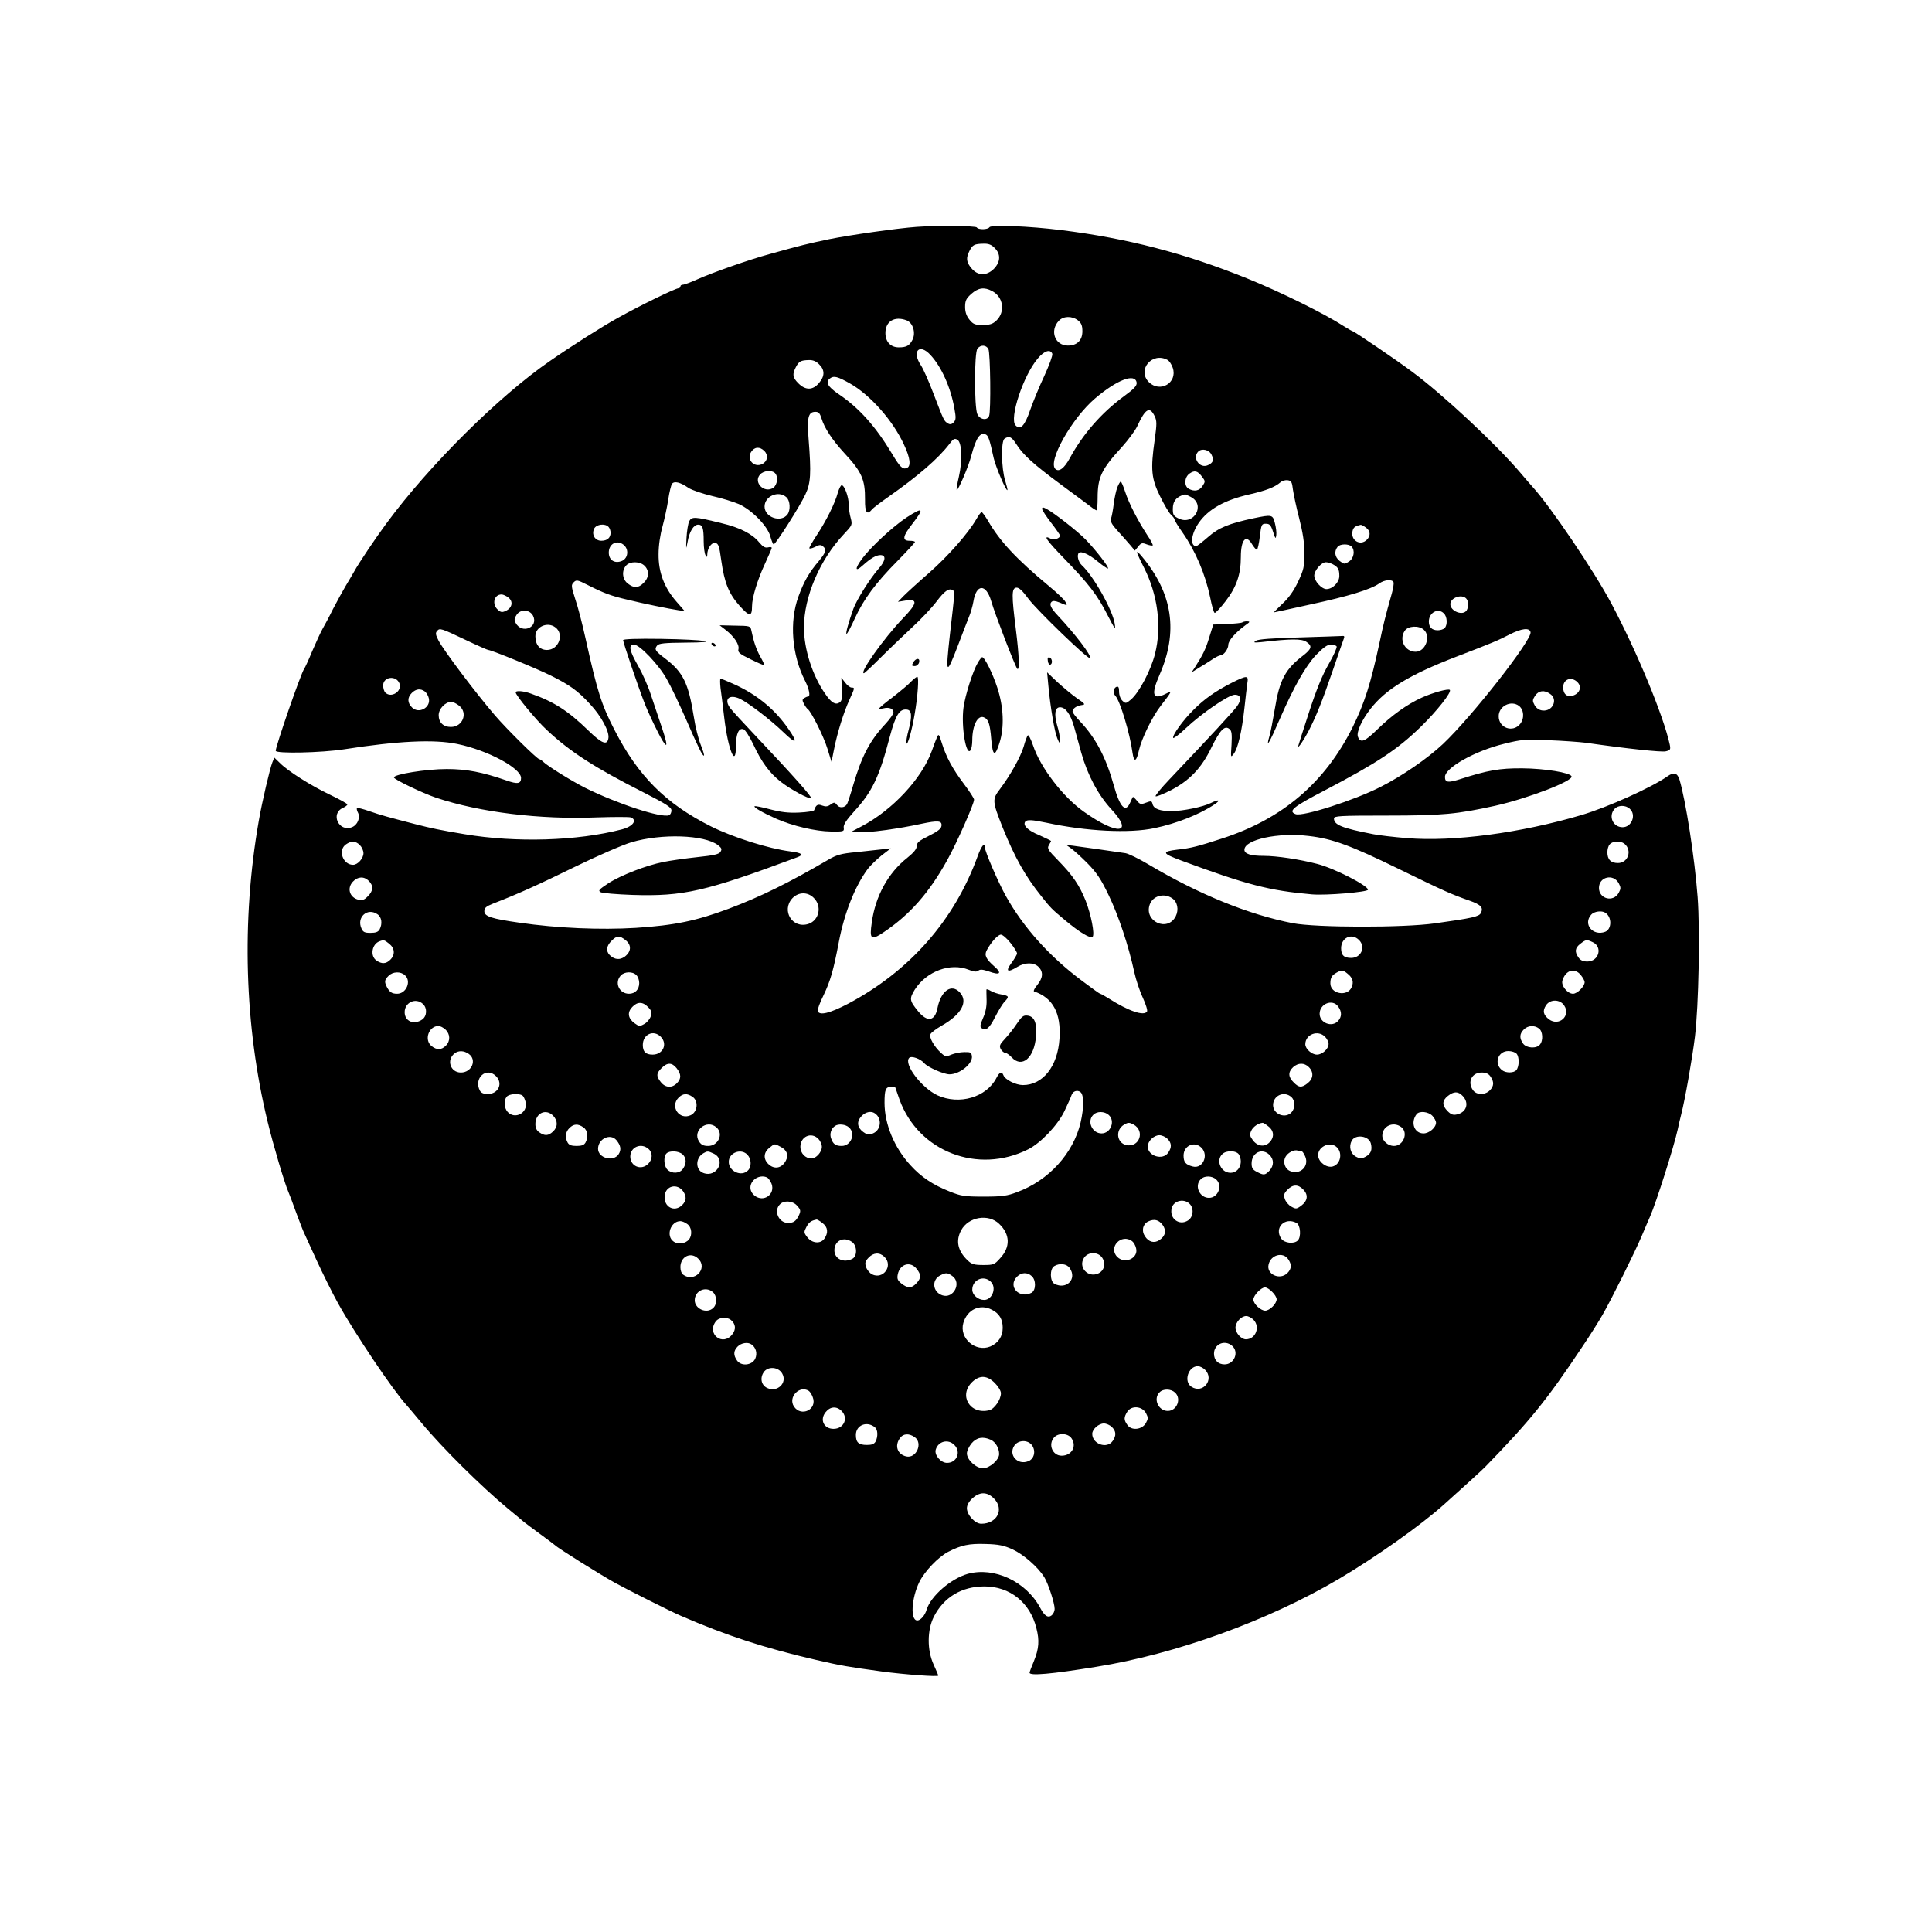 <?xml version="1.0" standalone="no"?>
<!DOCTYPE svg PUBLIC "-//W3C//DTD SVG 20010904//EN"
 "http://www.w3.org/TR/2001/REC-SVG-20010904/DTD/svg10.dtd">
<svg version="1.0" xmlns="http://www.w3.org/2000/svg"
 width="1079pt" height="1079pt" viewBox="0 0 1079 1079"
 preserveAspectRatio="xMidYMid meet">

<g transform="translate(0,1079) scale(0.1,-0.1)"
fill="#000000" stroke="none">
<path d="M5120 9523 c-112 -8 -376 -46 -490 -69 -119 -25 -156 -34 -332 -83
-111 -30 -321 -104 -401 -140 -38 -17 -75 -31 -83 -31 -8 0 -14 -4 -14 -10 0
-5 -5 -10 -11 -10 -17 0 -216 -97 -334 -163 -91 -50 -261 -158 -385 -244 -283
-195 -674 -583 -911 -905 -61 -82 -156 -224 -180 -268 -11 -19 -33 -57 -50
-85 -16 -27 -47 -84 -69 -126 -21 -43 -48 -93 -59 -112 -11 -19 -36 -75 -57
-123 -20 -49 -41 -94 -45 -99 -18 -24 -159 -431 -159 -458 0 -17 257 -11 380
8 301 47 504 57 634 30 170 -35 356 -135 356 -190 0 -32 -19 -36 -81 -14 -135
47 -223 64 -334 64 -113 0 -295 -29 -295 -47 0 -11 161 -88 235 -113 245 -82
581 -123 900 -110 94 3 178 3 188 0 38 -15 12 -51 -50 -67 -250 -65 -591 -75
-878 -27 -138 23 -185 33 -275 56 -154 40 -192 50 -258 73 -35 12 -65 20 -68
17 -3 -3 -1 -14 5 -25 15 -28 -2 -70 -34 -82 -73 -28 -121 76 -50 108 14 6 25
15 25 19 0 5 -44 29 -98 55 -107 51 -235 132 -280 178 l-30 29 -11 -27 c-14
-36 -57 -218 -76 -328 -97 -555 -80 -1146 50 -1680 31 -129 94 -341 115 -389
5 -11 25 -64 44 -117 20 -54 40 -106 45 -115 5 -10 36 -78 69 -151 34 -74 87
-181 119 -239 96 -173 308 -488 384 -571 8 -9 47 -55 86 -102 110 -133 333
-354 478 -474 39 -32 79 -65 90 -75 11 -9 54 -41 95 -71 41 -30 77 -57 80 -60
14 -15 252 -164 335 -210 67 -37 311 -160 365 -183 258 -112 470 -181 756
-247 143 -33 179 -39 369 -65 126 -17 315 -31 315 -23 0 3 -12 31 -26 62 -37
81 -36 192 1 266 56 110 156 170 283 170 142 0 255 -90 290 -233 18 -69 14
-115 -13 -182 -14 -33 -25 -63 -25 -67 0 -18 119 -8 372 33 444 71 959 257
1354 490 208 123 460 301 590 418 83 74 216 195 228 208 250 257 345 374 542
670 42 62 93 143 114 180 51 89 180 348 220 443 17 41 38 89 45 105 34 77 135
395 155 488 5 23 13 60 19 82 21 80 62 313 77 435 21 176 29 591 15 780 -16
216 -67 544 -102 658 -12 36 -32 41 -67 16 -90 -63 -332 -172 -480 -216 -338
-100 -713 -150 -973 -129 -74 6 -159 16 -189 22 -175 34 -220 52 -220 88 0 14
32 16 297 16 310 0 390 8 604 55 182 41 435 138 426 164 -7 21 -150 44 -275
45 -127 1 -194 -11 -349 -61 -67 -21 -83 -18 -83 13 0 51 167 145 330 185 97
24 116 26 250 20 80 -3 172 -10 205 -14 230 -33 425 -54 448 -48 26 6 28 10
22 39 -35 160 -183 518 -326 787 -98 184 -339 540 -439 650 -8 9 -40 45 -70
81 -135 159 -434 438 -605 564 -84 63 -323 225 -330 225 -3 0 -24 12 -48 27
-109 71 -352 191 -542 268 -349 141 -669 224 -1039 270 -176 22 -391 31 -400
16 -9 -14 -63 -15 -71 -1 -6 9 -225 11 -335 3z m435 -118 c35 -34 33 -78 -4
-116 -41 -41 -90 -40 -125 2 -30 35 -32 58 -11 99 17 33 27 38 78 39 28 1 45
-6 62 -24z m-15 -240 c64 -33 76 -117 24 -166 -20 -19 -37 -24 -76 -24 -43 0
-53 4 -74 30 -17 21 -24 43 -24 71 0 35 6 47 35 73 39 34 71 39 115 16z m480
-164 c19 -15 25 -29 25 -61 0 -51 -30 -80 -81 -80 -72 0 -103 82 -51 138 25
27 73 29 107 3z m-957 0 c36 -14 53 -70 33 -109 -17 -33 -34 -42 -76 -42 -46
0 -75 31 -75 80 0 66 51 96 118 71z m457 -160 c11 -22 15 -346 4 -374 -10 -28
-53 -21 -66 11 -17 41 -17 344 1 365 18 23 48 21 61 -2z m-324 -33 c61 -65
113 -180 134 -298 10 -54 9 -65 -4 -79 -12 -12 -21 -13 -33 -5 -21 13 -21 13
-79 164 -26 69 -58 141 -71 160 -52 78 -9 125 53 58z m681 6 c3 -8 -17 -63
-44 -122 -28 -59 -63 -145 -79 -190 -31 -91 -55 -116 -82 -88 -37 37 43 280
124 374 36 43 70 54 81 26z m643 -34 c10 -5 24 -26 30 -45 27 -83 -71 -141
-134 -79 -67 68 18 170 104 124z m-1945 -25 c32 -31 32 -66 -1 -104 -34 -41
-75 -42 -115 -2 -33 33 -35 50 -14 91 17 32 27 38 73 39 22 1 41 -7 57 -24z
m171 -106 c114 -64 242 -209 303 -343 35 -74 40 -121 15 -130 -23 -9 -38 6
-81 78 -93 155 -185 258 -301 336 -59 40 -74 67 -46 87 21 16 42 10 110 -28z
m1602 4 c2 -17 -13 -34 -72 -77 -125 -92 -228 -210 -302 -346 -30 -55 -59 -77
-79 -60 -47 39 90 283 220 394 123 105 225 144 233 89z m101 -188 c12 -26 12
-43 0 -130 -24 -168 -19 -218 30 -317 23 -47 50 -93 61 -103 11 -10 20 -22 20
-27 0 -5 20 -38 45 -73 73 -105 127 -233 154 -363 9 -46 20 -84 25 -85 5 -1
33 29 62 67 60 78 84 149 84 245 0 98 29 130 63 71 10 -16 22 -30 26 -30 5 0
12 33 17 73 8 68 10 72 34 72 21 0 28 -8 40 -45 13 -40 15 -42 18 -18 2 14 -2
45 -8 67 -12 47 -16 48 -117 27 -141 -30 -197 -53 -257 -106 -31 -27 -61 -50
-65 -50 -36 0 -29 68 14 130 53 76 143 127 283 159 92 21 142 40 174 68 9 8
27 13 40 11 20 -3 24 -10 29 -53 4 -27 19 -99 35 -160 20 -79 29 -134 29 -195
0 -77 -4 -92 -36 -160 -24 -51 -52 -90 -87 -122 -28 -27 -49 -48 -47 -48 2 0
95 20 207 45 209 45 333 83 380 116 30 22 74 25 81 7 2 -7 -2 -35 -10 -63 -37
-131 -46 -168 -68 -272 -50 -233 -84 -339 -151 -475 -155 -310 -392 -512 -729
-621 -135 -44 -174 -54 -248 -62 -91 -11 -88 -21 20 -61 368 -136 491 -168
730 -189 78 -7 313 13 313 26 0 23 -189 120 -283 144 -100 26 -227 45 -299 45
-72 0 -108 11 -108 34 0 57 188 98 360 77 131 -15 234 -53 500 -183 258 -126
297 -143 397 -178 65 -23 79 -39 63 -70 -10 -19 -48 -28 -257 -57 -177 -25
-663 -24 -793 1 -247 48 -525 161 -809 330 -52 31 -108 58 -125 61 -79 12
-265 38 -296 42 l-35 4 25 -18 c14 -9 55 -46 91 -82 53 -54 76 -87 121 -181
54 -112 110 -278 143 -430 9 -41 30 -105 47 -141 17 -37 28 -72 24 -78 -17
-27 -101 1 -216 74 -22 14 -42 25 -46 25 -3 0 -49 33 -102 73 -181 135 -327
298 -424 472 -43 77 -118 250 -118 274 0 30 -20 5 -40 -51 -130 -358 -379
-641 -724 -824 -102 -53 -159 -67 -169 -41 -3 7 12 48 33 90 37 77 55 138 85
297 31 162 90 311 162 408 14 18 48 51 76 74 l52 40 -45 -5 c-25 -3 -91 -10
-147 -16 -86 -8 -110 -15 -158 -43 -217 -127 -377 -206 -555 -273 -179 -67
-301 -93 -519 -107 -198 -12 -438 -2 -651 29 -155 22 -195 35 -195 64 0 19 10
27 50 43 137 53 250 104 456 205 125 61 265 122 315 137 169 50 408 42 484
-16 20 -16 23 -22 14 -37 -9 -14 -35 -20 -130 -30 -65 -7 -150 -19 -189 -27
-96 -19 -238 -74 -309 -120 -51 -34 -57 -40 -41 -49 10 -5 89 -12 177 -15 285
-9 407 19 920 210 39 14 27 25 -38 33 -120 15 -320 78 -444 140 -253 127 -407
282 -539 540 -73 142 -95 213 -161 510 -17 77 -42 175 -57 218 -23 73 -24 80
-9 95 15 15 21 14 78 -15 91 -46 131 -61 222 -82 89 -22 232 -51 285 -59 l35
-5 -47 54 c-68 78 -100 164 -99 264 0 49 9 109 22 155 11 41 26 109 32 150 6
41 16 81 21 88 13 17 46 9 91 -22 19 -13 79 -33 133 -46 54 -12 121 -33 149
-45 72 -32 161 -123 176 -180 7 -25 15 -45 19 -45 11 0 149 217 177 279 30 63
33 118 18 307 -10 123 -2 154 38 154 18 0 25 -8 34 -37 16 -53 59 -119 128
-194 97 -104 116 -148 115 -259 -1 -73 11 -89 39 -55 7 9 50 41 94 72 164 115
276 212 338 293 22 30 29 33 45 24 25 -15 29 -115 8 -207 -9 -38 -14 -71 -12
-73 7 -7 67 133 81 189 27 101 48 133 80 121 15 -6 22 -24 46 -134 12 -50 69
-184 76 -177 2 2 -4 25 -12 52 -22 69 -24 222 -4 235 26 17 39 11 65 -29 37
-60 97 -114 250 -227 77 -57 152 -112 167 -124 14 -11 29 -20 32 -20 3 0 6 30
6 68 0 117 21 161 137 287 34 38 72 89 84 114 46 100 70 114 98 56z m-2180
-194 c23 -23 18 -57 -11 -72 -45 -24 -91 24 -63 67 19 29 48 31 74 5z m2497
-20 c15 -30 10 -45 -20 -59 -46 -21 -89 41 -54 76 20 20 61 10 74 -17z m-2438
-103 c19 -19 14 -65 -9 -82 -50 -34 -114 30 -74 74 20 22 65 26 83 8z m2385
-20 c19 -25 19 -28 3 -52 -17 -27 -45 -33 -77 -16 -27 15 -25 64 4 85 29 20
45 16 70 -17z m-2321 -115 c21 -19 24 -71 6 -96 -36 -48 -128 -17 -128 44 0
58 78 92 122 52z m2258 2 c85 -44 18 -162 -67 -121 -29 14 -33 21 -33 54 0 44
21 69 68 81 2 1 16 -6 32 -14z m-3252 -167 c7 -7 12 -21 12 -33 0 -29 -19 -45
-52 -45 -36 0 -56 36 -39 69 13 23 59 29 79 9z m4230 -4 c26 -18 28 -46 6 -68
-37 -38 -93 -3 -80 49 5 20 14 27 46 34 3 0 16 -6 28 -15z m-4146 -96 c31 -24
27 -74 -7 -90 -41 -18 -75 3 -75 46 0 49 45 73 82 44z m4066 -10 c21 -21 14
-66 -14 -84 -24 -16 -27 -16 -52 3 -28 22 -32 54 -11 80 14 16 61 17 77 1z
m-3948 -108 c27 -27 25 -66 -5 -95 -30 -30 -54 -31 -89 -4 -31 24 -35 72 -9
101 22 24 77 24 103 -2z m3843 9 c30 -16 37 -28 37 -66 0 -35 -37 -73 -72 -73
-27 0 -68 45 -68 75 0 29 40 75 65 75 9 0 26 -5 38 -11z m-4603 -187 c28 -22
20 -58 -16 -74 -19 -9 -28 -8 -44 7 -34 31 -21 85 21 85 9 0 27 -8 39 -18z
m5348 -4 c14 -14 15 -47 3 -67 -21 -32 -91 -5 -91 35 0 35 62 58 88 32z
m-5211 -97 c32 -65 -63 -104 -97 -40 -9 16 -8 26 5 45 22 34 74 30 92 -5z
m5087 13 c19 -18 21 -65 4 -82 -7 -7 -24 -12 -38 -12 -33 0 -50 17 -50 49 0
50 52 78 84 45z m-4962 -78 c51 -38 18 -126 -47 -126 -41 0 -65 29 -65 77 0
53 68 83 112 49z m4850 -13 c41 -37 9 -123 -46 -123 -60 0 -95 68 -60 118 19
27 78 30 106 5z m-5347 -59 c63 -30 118 -54 122 -54 17 0 276 -106 347 -142
109 -54 153 -86 221 -160 62 -66 109 -153 103 -190 -6 -43 -36 -32 -112 42
-112 109 -192 161 -320 206 -41 15 -86 19 -86 7 0 -16 116 -157 174 -210 131
-123 269 -211 539 -348 129 -66 157 -84 157 -101 0 -12 -6 -24 -13 -27 -43
-17 -290 64 -469 153 -77 39 -211 122 -236 147 -7 7 -17 13 -20 13 -12 0 -183
169 -248 245 -105 122 -286 362 -315 418 -16 31 -18 42 -8 53 15 18 21 16 164
-52z m5943 45 c8 -43 -327 -471 -489 -624 -85 -80 -228 -179 -349 -240 -147
-75 -434 -167 -474 -152 -44 17 -14 41 165 134 288 151 404 227 535 355 90 88
173 193 161 205 -9 8 -94 -15 -156 -43 -82 -37 -168 -99 -248 -177 -71 -70
-95 -79 -109 -42 -10 25 22 95 70 156 87 111 219 191 481 292 201 77 233 91
295 123 68 35 113 40 118 13z m-6317 -286 c16 -44 -46 -84 -79 -51 -7 7 -12
25 -12 40 0 49 73 58 91 11z m6579 7 c25 -25 14 -61 -23 -74 -33 -12 -57 6
-57 45 0 46 46 63 80 29z m-6437 -52 c9 -7 19 -24 22 -38 12 -52 -56 -89 -94
-51 -26 26 -27 55 -1 81 23 23 49 26 73 8z m6285 -14 c45 -31 13 -99 -44 -92
-18 2 -34 13 -43 29 -13 24 -13 29 2 53 20 30 52 34 85 10z m-6094 -65 c51
-40 21 -119 -46 -119 -42 0 -68 25 -68 66 0 35 37 74 70 74 10 0 29 -9 44 -21z
m5919 -1 c28 -22 32 -69 7 -101 -41 -51 -120 -23 -120 43 0 56 68 91 113 58z
m619 -575 c38 -34 11 -103 -40 -103 -54 0 -81 62 -45 102 20 22 61 23 85 1z
m-7092 -203 c11 -11 20 -31 20 -45 0 -29 -32 -65 -58 -65 -57 0 -86 82 -40
114 30 21 54 20 78 -4z m7062 8 c45 -37 21 -108 -36 -108 -40 0 -59 20 -59 60
0 16 5 36 13 44 15 19 60 21 82 4z m-7012 -208 c27 -27 25 -56 -6 -86 -19 -20
-31 -24 -52 -19 -49 12 -66 64 -31 101 27 29 62 31 89 4z m6980 -12 c13 -25
13 -31 0 -55 -30 -54 -110 -34 -110 28 0 62 79 81 110 27z m-4495 -83 c47 -46
30 -125 -30 -145 -89 -29 -153 74 -90 143 34 36 86 37 120 2z m2000 -1 c31
-20 40 -64 21 -102 -46 -89 -178 -28 -145 66 17 48 78 66 124 36z m-4437 -90
c24 -16 29 -53 12 -85 -8 -14 -21 -19 -51 -19 -32 0 -41 4 -50 24 -29 63 33
119 89 80z m6858 8 c37 -24 36 -91 -1 -106 -69 -26 -126 43 -78 96 16 18 59
24 79 10z m-3322 -169 c20 -25 36 -51 36 -58 0 -6 -14 -30 -31 -53 -35 -48
-23 -56 33 -22 43 26 92 26 118 0 28 -28 25 -62 -7 -101 -15 -18 -23 -34 -18
-36 105 -35 152 -121 142 -265 -10 -154 -93 -258 -204 -258 -40 0 -100 30
-109 55 -9 23 -22 18 -39 -15 -56 -109 -208 -153 -330 -97 -90 43 -190 176
-157 209 13 13 64 -6 84 -30 19 -22 108 -62 141 -62 57 0 131 60 125 102 -3
20 -8 23 -43 22 -22 0 -54 -7 -72 -14 -30 -13 -34 -12 -58 10 -38 35 -66 85
-59 103 3 9 31 30 62 48 112 63 151 135 102 187 -47 50 -105 8 -124 -87 -14
-75 -57 -82 -109 -18 -48 59 -49 69 -18 120 66 103 199 152 301 111 30 -12 44
-13 54 -5 10 8 24 7 57 -4 63 -23 77 -12 34 26 -49 43 -59 64 -44 92 24 45 62
87 79 87 9 0 34 -21 54 -47z m-2150 16 c34 -27 32 -64 -5 -92 -28 -20 -57 -17
-84 9 -22 22 -18 52 10 79 30 31 45 31 79 4z m4096 1 c39 -39 12 -100 -44
-100 -40 0 -56 15 -56 54 0 59 59 87 100 46z m-5416 -21 c31 -25 34 -61 6 -89
-24 -24 -48 -25 -78 -4 -36 25 -25 92 18 107 24 9 26 8 54 -14z m6721 9 c57
-26 35 -108 -30 -108 -24 0 -39 7 -49 22 -23 32 -20 54 10 77 31 24 35 25 69
9z m-1369 -176 c29 -23 36 -47 22 -77 -24 -53 -118 -36 -118 23 0 32 8 45 35
60 27 15 36 15 61 -6z m1303 -8 c12 -15 21 -32 21 -39 0 -24 -41 -65 -65 -65
-31 0 -68 46 -59 74 18 59 69 73 103 30z m-6567 -1 c37 -33 7 -103 -44 -103
-29 0 -42 9 -57 37 -15 30 -14 40 9 63 24 24 67 26 92 3z m1292 1 c9 -8 16
-28 16 -44 0 -36 -23 -60 -57 -60 -55 0 -83 62 -46 102 20 22 66 24 87 2z
m-1192 -161 c25 -23 23 -68 -4 -87 -46 -32 -98 -10 -98 41 0 55 62 83 102 46z
m6374 -9 c38 -57 -29 -118 -85 -77 -32 25 -37 47 -17 78 23 36 79 35 102 -1z
m-5116 -9 c20 -21 22 -30 14 -52 -5 -15 -21 -34 -36 -42 -25 -14 -29 -14 -55
5 -36 27 -41 60 -12 90 29 31 59 30 89 -1z m3854 3 c21 -29 20 -57 -1 -80 -34
-38 -103 -11 -103 40 0 57 73 85 104 40z m-4986 -128 c27 -26 28 -64 2 -90
-25 -25 -51 -25 -80 -2 -43 35 -15 112 39 112 10 0 27 -9 39 -20z m6107 6 c21
-15 25 -67 5 -90 -19 -24 -76 -20 -94 6 -21 30 -20 54 4 78 23 23 58 26 85 6z
m-4905 -46 c40 -40 13 -100 -45 -100 -39 0 -55 16 -55 54 0 59 59 87 100 46z
m3710 0 c11 -11 20 -29 20 -40 0 -28 -35 -60 -65 -60 -29 0 -65 32 -65 58 0
55 70 82 110 42z m-4782 -96 c47 -33 17 -104 -44 -104 -59 0 -82 71 -35 107
22 17 52 16 79 -3z m5852 1 c16 -19 15 -71 -1 -91 -14 -17 -58 -18 -80 -1 -47
36 -24 107 35 107 18 0 39 -7 46 -15z m-4691 -81 c26 -33 27 -58 1 -84 -28
-28 -64 -25 -89 6 -27 34 -26 50 4 79 31 32 58 32 84 -1z m3531 6 c28 -28 25
-64 -6 -89 -34 -27 -50 -26 -79 4 -31 30 -32 58 -3 85 28 25 62 26 88 0z
m-4540 -50 c41 -41 13 -100 -46 -100 -23 0 -37 6 -44 19 -36 69 36 135 90 81z
m5554 -2 c21 -30 20 -54 -4 -78 -27 -27 -75 -26 -94 2 -32 46 -6 98 49 98 24
0 39 -7 49 -22z m-3324 -61 c0 -1 11 -32 24 -69 106 -290 437 -418 718 -277
70 35 164 134 202 212 19 40 37 80 40 90 7 23 33 32 51 17 19 -16 19 -86 0
-169 -41 -173 -178 -324 -355 -389 -55 -21 -83 -25 -185 -25 -109 0 -127 3
-190 28 -96 38 -161 82 -220 147 -91 99 -145 230 -145 349 0 73 6 89 36 89 13
0 24 -1 24 -3z m3170 -49 c36 -39 21 -90 -33 -102 -21 -5 -33 -1 -52 18 -32
32 -32 59 1 85 34 27 58 27 84 -1z m-5253 4 c7 -4 15 -22 19 -39 12 -59 -61
-97 -101 -53 -20 23 -23 63 -5 85 13 16 67 20 87 7z m951 -8 c34 -23 28 -84
-10 -102 -64 -30 -118 48 -68 98 24 24 48 25 78 4z m3344 -1 c22 -20 23 -61 1
-85 -34 -38 -103 -11 -103 40 0 54 62 81 102 45z m-4122 -105 c26 -28 26 -62
-2 -88 -26 -24 -46 -25 -76 -4 -15 10 -22 25 -22 46 0 62 59 89 100 46z m1796
14 c42 -28 35 -95 -13 -113 -22 -8 -32 -6 -52 9 -34 25 -38 58 -10 88 22 24
54 31 75 16z m1306 -9 c38 -34 11 -103 -40 -103 -53 0 -83 68 -46 104 20 21
63 20 86 -1z m1808 -5 c11 -12 20 -29 20 -38 0 -27 -38 -60 -70 -60 -52 0 -74
62 -38 108 16 19 65 14 88 -10z m-1670 -48 c67 -36 33 -131 -40 -115 -54 12
-62 85 -12 114 22 13 29 13 52 1z m754 -11 c32 -25 34 -61 5 -90 -27 -27 -67
-21 -92 13 -17 23 -19 31 -9 53 10 22 39 42 63 44 4 1 18 -8 33 -20z m-3826
-5 c24 -16 29 -53 12 -85 -8 -14 -21 -19 -50 -19 -29 0 -42 5 -50 19 -16 30
-12 59 10 81 24 24 48 25 78 4z m744 -1 c40 -36 9 -103 -47 -103 -26 0 -39 6
-51 25 -39 60 44 127 98 78z m740 0 c38 -34 11 -103 -41 -103 -34 0 -48 10
-59 41 -10 25 -1 56 22 71 19 13 59 9 78 -9z m3083 3 c42 -30 14 -106 -40
-106 -33 0 -65 28 -65 57 0 53 60 82 105 49z m-3255 -66 c11 -11 20 -31 20
-45 0 -29 -32 -65 -58 -65 -34 0 -62 29 -62 65 0 57 60 85 100 45z m1950 0
c24 -24 25 -48 4 -78 -30 -44 -114 -19 -114 35 0 30 34 63 65 63 14 0 34 -9
45 -20z m1136 -26 c9 -36 1 -57 -29 -74 -24 -13 -30 -13 -54 0 -31 17 -41 56
-24 89 21 38 96 28 107 -15z m-4214 19 c25 -30 29 -54 13 -79 -29 -45 -115
-22 -115 30 0 56 68 88 102 49z m918 -38 c35 -18 45 -46 29 -77 -23 -44 -66
-51 -99 -18 -28 28 -25 64 6 89 32 25 28 25 64 6z m2350 -5 c42 -42 7 -119
-48 -105 -40 10 -52 24 -52 61 0 56 61 83 100 44z m751 7 c40 -30 28 -100 -19
-112 -33 -8 -76 23 -80 58 -6 48 59 84 99 54z m-3839 -14 c24 -21 23 -58 -2
-83 -39 -39 -100 -14 -100 41 0 53 61 79 102 42z m3648 -13 c4 0 13 -13 20
-30 22 -54 -28 -102 -83 -81 -31 12 -44 50 -27 81 13 23 48 41 68 34 8 -2 17
-4 22 -4z m-3458 -17 c22 -20 23 -51 2 -81 -18 -26 -60 -29 -86 -5 -20 18 -24
73 -6 91 17 17 68 15 90 -5z m172 5 c74 -33 20 -138 -56 -109 -45 17 -45 84 0
110 22 13 26 13 56 -1z m191 -8 c22 -24 23 -67 2 -87 -36 -37 -107 -5 -107 48
0 52 70 78 105 39z m2745 1 c25 -47 -1 -101 -48 -101 -53 0 -83 68 -46 104 22
23 81 21 94 -3z m170 -1 c26 -26 25 -60 0 -88 -25 -26 -32 -27 -70 -7 -24 12
-30 22 -30 47 0 61 59 89 100 48z m-2803 -128 c6 -4 16 -19 22 -33 22 -59 -44
-106 -94 -67 -30 24 -32 61 -5 88 20 20 55 26 77 12z m2505 -9 c38 -34 11
-103 -40 -103 -53 0 -83 68 -46 104 20 21 63 20 86 -1z m-2977 -66 c20 -29 19
-53 -5 -77 -43 -43 -104 -11 -98 51 5 57 70 72 103 26z m3464 9 c29 -30 24
-63 -12 -90 -26 -19 -30 -19 -55 -5 -15 8 -31 27 -36 42 -8 22 -6 31 14 52 30
31 60 32 89 1z m-631 -84 c21 -27 15 -70 -13 -88 -49 -32 -106 11 -91 69 11
44 74 56 104 19z m-2198 -4 c23 -25 24 -31 9 -61 -15 -28 -28 -37 -58 -37 -52
0 -82 68 -45 104 22 23 70 20 94 -6z m1130 -103 c62 -59 64 -130 5 -193 -31
-35 -37 -37 -93 -37 -51 0 -65 4 -87 25 -56 53 -69 110 -37 169 40 75 152 94
212 36z m-986 4 c30 -23 33 -54 10 -87 -22 -31 -70 -26 -96 9 -19 25 -19 28
-4 57 14 26 26 35 57 41 4 0 18 -8 33 -20z m1899 -10 c23 -32 16 -62 -18 -85
-29 -19 -60 -11 -81 22 -20 30 -12 67 18 82 34 16 59 10 81 -19z m-2655 5 c25
-17 30 -61 10 -86 -19 -24 -61 -30 -86 -12 -45 31 -17 114 38 114 9 0 26 -7
38 -16z m3403 6 c22 -12 27 -78 7 -98 -21 -21 -75 -15 -92 10 -42 60 19 123
85 88z m-2483 -106 c29 -20 31 -79 3 -94 -49 -26 -101 -1 -101 47 0 54 52 79
98 47z m1565 4 c9 -7 19 -25 22 -40 14 -55 -63 -90 -105 -48 -53 53 22 133 83
88z m-1383 -88 c50 -50 -8 -128 -70 -97 -13 7 -28 25 -33 40 -8 24 -5 33 14
53 27 29 62 31 89 4z m1216 -5 c21 -32 11 -72 -22 -87 -58 -27 -114 35 -80 87
23 35 79 35 102 0z m-2256 -5 c56 -56 -24 -137 -87 -87 -7 5 -13 23 -13 40 0
60 59 88 100 47z m3294 -2 c21 -30 20 -54 -4 -78 -42 -42 -119 -7 -105 48 12
54 80 72 109 30z m-2075 -54 c27 -34 26 -52 -1 -81 -27 -29 -48 -29 -83 -2
-22 18 -26 27 -21 52 12 58 70 75 105 31z m855 4 c43 -61 -18 -123 -85 -88
-26 14 -27 84 -1 99 30 18 70 13 86 -11z m-656 -44 c55 -38 7 -130 -56 -108
-54 19 -60 86 -11 111 31 16 40 16 67 -3z m444 -1 c25 -22 24 -79 -1 -93 -69
-36 -135 36 -81 90 24 24 57 26 82 3z m-230 -30 c36 -32 11 -103 -36 -103 -34
0 -66 28 -66 57 0 55 62 83 102 46z m1573 -58 c14 -13 25 -32 25 -41 0 -25
-39 -64 -64 -64 -25 0 -66 38 -66 62 0 23 43 68 65 68 9 0 27 -11 40 -25z
m-3123 -2 c22 -20 24 -66 2 -87 -35 -36 -104 -7 -104 42 0 54 62 81 102 45z
m1558 -98 c41 -21 60 -53 60 -101 0 -48 -25 -85 -69 -104 -83 -34 -175 46
-151 131 22 76 93 109 160 74z m1460 -55 c40 -40 13 -110 -42 -110 -26 0 -58
36 -58 65 0 30 32 65 60 65 11 0 29 -9 40 -20z m-2918 -2 c27 -22 30 -53 7
-81 -52 -67 -142 1 -93 71 17 25 61 30 86 10z m114 -136 c26 -17 35 -51 22
-80 -18 -38 -79 -44 -102 -10 -21 30 -20 54 4 78 20 20 56 26 76 12z m2686 -9
c39 -35 11 -103 -43 -103 -36 0 -59 24 -59 60 0 54 61 80 102 43z m-152 -133
c54 -54 -12 -137 -76 -95 -45 29 -18 115 36 115 11 0 29 -9 40 -20z m-2361
-22 c29 -52 -28 -106 -84 -80 -33 15 -42 55 -20 88 23 35 83 31 104 -8z m1187
-52 c19 -19 34 -44 34 -57 0 -35 -36 -88 -65 -95 -108 -27 -174 84 -94 159 41
38 82 36 125 -7z m-1039 -44 c6 -4 17 -20 22 -35 27 -69 -65 -113 -105 -52
-34 52 31 120 83 87z m2045 -9 c38 -34 11 -103 -40 -103 -53 0 -83 68 -46 104
20 21 63 20 86 -1z m-1862 -103 c40 -40 13 -100 -45 -100 -54 0 -78 51 -44 93
25 32 61 35 89 7z m1700 -12 c13 -25 13 -31 0 -55 -21 -38 -81 -45 -104 -11
-20 28 -20 42 0 74 24 36 82 31 104 -8z m-1513 -80 c16 -13 17 -52 3 -79 -8
-14 -21 -19 -48 -19 -47 0 -62 14 -62 56 0 55 62 80 107 42z m1323 2 c24 -24
25 -48 4 -78 -32 -46 -114 -17 -114 40 0 26 36 58 65 58 14 0 34 -9 45 -20z
m-1102 -56 c48 -33 10 -121 -47 -108 -49 12 -66 59 -35 102 18 26 50 28 82 6z
m877 -8 c30 -45 -1 -96 -56 -96 -51 0 -77 63 -42 102 24 27 79 24 98 -6z
m-452 -7 c27 -12 47 -47 47 -80 0 -32 -53 -79 -90 -79 -39 0 -90 47 -90 83 0
14 12 39 26 56 28 33 63 40 107 20z m-203 -29 c39 -39 14 -100 -41 -100 -35 0
-72 44 -63 74 14 47 69 61 104 26z m435 -4 c21 -32 10 -75 -23 -87 -59 -23
-111 35 -78 86 23 35 79 35 101 1z m-214 -295 c59 -60 18 -141 -71 -141 -34 0
-80 49 -80 87 0 36 51 83 90 83 22 0 41 -9 61 -29z m104 -284 c62 -29 141 -98
177 -155 22 -36 58 -145 58 -178 0 -12 -7 -27 -16 -35 -21 -17 -41 -4 -65 42
-79 147 -257 230 -405 189 -94 -27 -206 -124 -229 -200 -9 -32 -34 -60 -52
-60 -40 0 -33 123 11 214 30 61 106 140 161 169 74 38 117 47 210 44 73 -2
101 -8 150 -30z"/>
<path d="M6240 8068 c-7 -18 -16 -60 -20 -93 -4 -33 -11 -70 -15 -81 -5 -16 4
-33 38 -70 24 -27 56 -62 70 -79 l25 -30 19 23 c16 20 22 22 47 12 16 -6 31
-8 34 -6 2 3 -11 29 -31 58 -52 80 -102 176 -123 241 -10 31 -21 57 -25 57 -4
0 -12 -15 -19 -32z"/>
<path d="M4679 8038 c-15 -57 -65 -158 -117 -236 -23 -35 -42 -68 -42 -73 0
-5 14 -2 31 6 24 13 34 14 45 4 22 -18 17 -33 -22 -81 -56 -66 -84 -115 -115
-200 -51 -140 -37 -325 37 -470 24 -47 31 -88 17 -88 -5 0 -14 -4 -22 -9 -11
-7 -11 -13 -1 -32 7 -13 16 -26 21 -29 19 -13 90 -154 110 -221 l23 -74 14 70
c18 92 54 207 86 277 30 66 31 68 12 68 -8 0 -24 12 -36 28 l-21 27 3 -64 c2
-52 0 -66 -14 -75 -23 -14 -45 -1 -80 50 -71 102 -118 249 -118 369 0 172 88
379 223 522 47 50 48 52 38 90 -6 21 -11 55 -11 76 0 42 -24 107 -39 107 -6 0
-15 -19 -22 -42z"/>
<path d="M5820 7948 c0 -7 23 -42 50 -77 28 -36 50 -68 50 -72 0 -16 -34 -27
-53 -17 -46 24 -22 -10 79 -114 134 -138 184 -203 241 -316 39 -76 44 -82 39
-48 -10 76 -120 271 -185 330 -19 18 -28 55 -16 68 13 12 56 -7 106 -48 29
-24 55 -41 57 -39 7 7 -69 104 -125 162 -46 47 -174 147 -220 172 -18 9 -23 9
-23 -1z"/>
<path d="M5063 7900 c-77 -51 -200 -165 -249 -231 -41 -56 -39 -76 4 -37 43
39 75 58 99 58 34 0 29 -33 -11 -77 -46 -53 -120 -169 -140 -223 -26 -73 -45
-140 -38 -140 4 0 25 39 46 86 49 107 117 199 240 323 53 54 96 101 96 104 0
4 -13 7 -30 7 -43 0 -39 25 15 94 69 89 62 97 -32 36z"/>
<path d="M5453 7891 c-46 -80 -159 -208 -265 -301 -60 -52 -123 -110 -141
-128 l-32 -33 42 7 c71 11 67 -15 -14 -99 -107 -112 -246 -307 -218 -307 3 0
45 39 94 88 48 48 128 124 177 170 49 45 109 109 134 142 45 60 70 77 91 64
12 -7 12 -8 -16 -249 -25 -226 -21 -232 45 -60 23 61 50 131 60 156 11 25 22
65 26 88 16 101 71 103 100 3 20 -70 133 -363 145 -377 14 -14 11 72 -8 223
-24 190 -23 226 2 230 15 2 34 -15 70 -64 49 -65 333 -339 343 -330 11 11 -79
130 -181 239 -38 40 -48 62 -35 75 8 8 20 7 46 -3 44 -19 45 -19 32 4 -5 11
-47 51 -92 88 -182 151 -275 251 -341 366 -16 26 -31 47 -35 47 -4 0 -17 -18
-29 -39z"/>
<path d="M3849 7879 c-6 -13 -13 -55 -15 -94 -3 -66 -3 -67 6 -22 10 59 34 97
59 97 25 0 31 -19 31 -93 0 -34 5 -69 10 -77 8 -13 10 -13 10 2 0 35 23 69 44
66 18 -3 23 -15 34 -97 18 -127 42 -186 103 -255 55 -61 69 -61 69 -2 0 48 30
147 71 235 21 46 39 87 39 91 0 5 -9 6 -21 3 -15 -4 -28 3 -49 28 -38 47 -108
83 -210 107 -150 37 -166 38 -181 11z"/>
<path d="M6350 7705 c0 -5 18 -44 39 -85 77 -151 100 -330 62 -480 -23 -93
-89 -218 -135 -257 -27 -23 -30 -23 -47 -7 -11 10 -19 31 -19 50 0 26 -4 32
-15 28 -17 -7 -20 -35 -6 -50 26 -26 82 -212 96 -318 8 -56 22 -51 36 14 15
66 75 189 123 250 62 80 64 84 28 66 -74 -38 -85 -7 -37 103 107 243 75 458
-100 666 -14 17 -25 26 -25 20z"/>
<path d="M6938 7314 c-3 -3 -41 -7 -84 -9 l-78 -3 -22 -70 c-20 -67 -36 -99
-80 -168 l-19 -29 40 25 c22 13 56 34 75 47 19 13 40 23 46 23 18 0 44 35 44
59 0 23 39 68 95 109 27 19 28 21 9 22 -11 0 -23 -3 -26 -6z"/>
<path d="M4054 7271 c46 -36 77 -82 70 -107 -4 -17 6 -26 68 -56 40 -20 74
-34 76 -33 2 2 -8 24 -22 48 -23 42 -37 84 -50 147 -5 24 -8 25 -91 26 l-86 2
35 -27z"/>
<path d="M7255 7230 c-152 -4 -226 -10 -240 -18 -17 -11 -13 -12 30 -8 165 19
224 19 250 2 35 -23 32 -39 -17 -77 -100 -76 -132 -137 -158 -297 -11 -64 -24
-133 -30 -152 -22 -76 -2 -43 60 100 77 176 141 289 200 352 41 42 63 58 82
58 15 0 30 -5 33 -10 3 -6 -16 -50 -44 -98 -35 -60 -69 -143 -111 -272 -33
-101 -60 -186 -60 -188 0 -12 30 32 57 83 44 85 77 167 138 345 29 85 56 163
60 173 5 13 3 17 -11 15 -11 -1 -118 -4 -239 -8z"/>
<path d="M3480 7215 c0 -13 84 -260 117 -345 25 -66 80 -179 104 -218 29 -46
27 -19 -5 76 -18 53 -45 135 -61 182 -15 47 -47 119 -71 161 -49 85 -56 119
-23 119 31 0 140 -114 184 -195 22 -38 67 -133 101 -210 76 -174 96 -215 105
-215 4 0 -4 26 -17 59 -13 32 -31 103 -39 157 -30 189 -60 250 -160 326 -56
42 -62 52 -45 73 10 12 43 15 154 16 218 1 118 17 -132 21 -137 2 -212 -1
-212 -7z"/>
<path d="M3975 7190 c3 -5 11 -10 16 -10 6 0 7 5 4 10 -3 6 -11 10 -16 10 -6
0 -7 -4 -4 -10z"/>
<path d="M5461 7089 c-27 -45 -70 -179 -80 -251 -14 -106 15 -277 40 -237 5 8
9 32 9 54 0 83 30 142 64 129 26 -10 35 -35 42 -123 8 -95 21 -100 46 -20 28
88 23 201 -12 308 -26 80 -71 171 -85 171 -3 0 -14 -14 -24 -31z"/>
<path d="M5852 7099 c1 -13 8 -23 13 -21 15 3 12 35 -3 40 -9 3 -13 -3 -10
-19z"/>
<path d="M5100 7090 c-9 -17 -8 -20 8 -20 11 0 22 9 25 20 3 13 0 20 -9 20 -7
0 -18 -9 -24 -20z"/>
<path d="M5855 6960 c11 -119 35 -260 50 -294 13 -30 13 -30 14 -5 1 14 -6 49
-15 78 -18 63 -12 101 16 101 31 0 59 -39 79 -110 10 -36 28 -101 40 -145 35
-124 94 -235 168 -315 128 -138 34 -147 -153 -14 -118 83 -244 248 -285 372
-12 35 -25 60 -29 55 -4 -4 -15 -33 -23 -63 -17 -57 -75 -161 -134 -239 -42
-55 -41 -67 16 -211 70 -173 128 -275 218 -387 52 -66 58 -71 133 -134 78 -65
140 -103 152 -91 13 13 -8 123 -39 202 -34 85 -71 140 -152 223 -59 60 -64 69
-53 87 6 11 12 21 12 23 0 2 -29 16 -65 32 -63 26 -93 54 -80 75 9 14 38 12
120 -5 223 -48 463 -60 603 -30 124 26 253 77 337 134 35 24 21 28 -23 6 -42
-21 -156 -45 -219 -45 -64 0 -99 12 -106 39 -4 18 -8 19 -37 8 -29 -11 -33
-10 -51 12 -11 13 -21 22 -22 20 -2 -2 -8 -16 -15 -31 -26 -61 -58 -26 -92 97
-43 154 -100 263 -187 355 -24 25 -43 50 -43 56 0 16 21 32 50 36 23 3 22 6
-25 38 -27 19 -76 60 -109 90 l-58 55 7 -75z"/>
<path d="M5089 6984 c-13 -15 -59 -53 -101 -86 -43 -32 -78 -61 -78 -65 0 -3
11 -2 24 1 32 8 56 -2 56 -23 0 -9 -21 -38 -45 -64 -87 -93 -132 -179 -180
-342 -14 -49 -30 -97 -34 -105 -12 -22 -43 -25 -57 -5 -12 15 -15 16 -35 2
-16 -12 -28 -13 -47 -6 -25 10 -35 4 -45 -26 -2 -5 -40 -11 -83 -13 -61 -3
-101 2 -163 18 -45 12 -84 20 -87 17 -6 -6 45 -36 122 -70 91 -40 219 -70 304
-71 73 -1 75 0 72 22 -2 16 14 41 58 90 101 109 142 196 199 416 33 123 54
158 96 153 27 -3 30 -36 10 -112 -10 -35 -15 -69 -13 -76 6 -17 31 71 46 161
18 102 25 210 15 210 -5 0 -20 -12 -34 -26z"/>
<path d="M6880 6977 c-89 -45 -155 -91 -215 -152 -58 -57 -118 -141 -113 -156
2 -5 35 20 73 56 87 82 238 185 271 185 35 0 40 -26 13 -64 -22 -30 -136 -154
-378 -409 -46 -48 -81 -91 -77 -94 3 -4 39 11 80 31 108 55 176 125 232 242
49 99 74 125 101 102 12 -10 14 -28 11 -87 -5 -73 -5 -74 13 -50 23 30 45 126
59 254 6 55 13 117 16 138 8 46 0 47 -86 4z"/>
<path d="M4024 6948 c4 -29 14 -105 21 -168 21 -177 65 -283 65 -158 0 70 16
105 43 95 10 -4 33 -41 53 -82 47 -102 93 -164 157 -213 56 -43 153 -95 167
-90 9 3 -96 122 -305 343 -68 72 -133 142 -145 158 -40 51 -9 83 53 54 49 -24
169 -116 242 -186 71 -69 84 -63 31 14 -75 110 -172 191 -298 250 -42 19 -80
35 -84 35 -3 0 -3 -24 0 -52z"/>
<path d="M5232 6670 c-6 -14 -19 -47 -28 -74 -56 -155 -220 -331 -394 -422
l-55 -29 44 -3 c48 -4 224 20 346 47 95 20 117 18 113 -12 -2 -16 -22 -31 -70
-55 -55 -27 -68 -38 -68 -57 0 -16 -16 -36 -52 -65 -108 -85 -179 -215 -199
-361 -14 -95 -5 -103 64 -57 147 98 255 220 357 404 53 95 150 314 150 338 0
7 -25 46 -56 87 -65 86 -100 152 -124 229 -16 52 -18 54 -28 30z"/>
<path d="M5509 5263 c0 -5 0 -31 1 -60 1 -34 -6 -68 -20 -99 -16 -37 -18 -49
-8 -56 25 -16 43 -2 75 61 18 35 41 74 53 86 27 29 26 33 -17 41 -21 3 -48 13
-60 20 -13 8 -23 11 -24 7z"/>
<path d="M5679 5073 c-17 -26 -47 -64 -66 -84 -30 -32 -33 -40 -24 -58 7 -12
18 -21 25 -21 7 0 23 -11 36 -25 58 -62 126 -4 136 117 6 75 -9 112 -48 116
-22 3 -32 -5 -59 -45z"/>
</g>
</svg>
